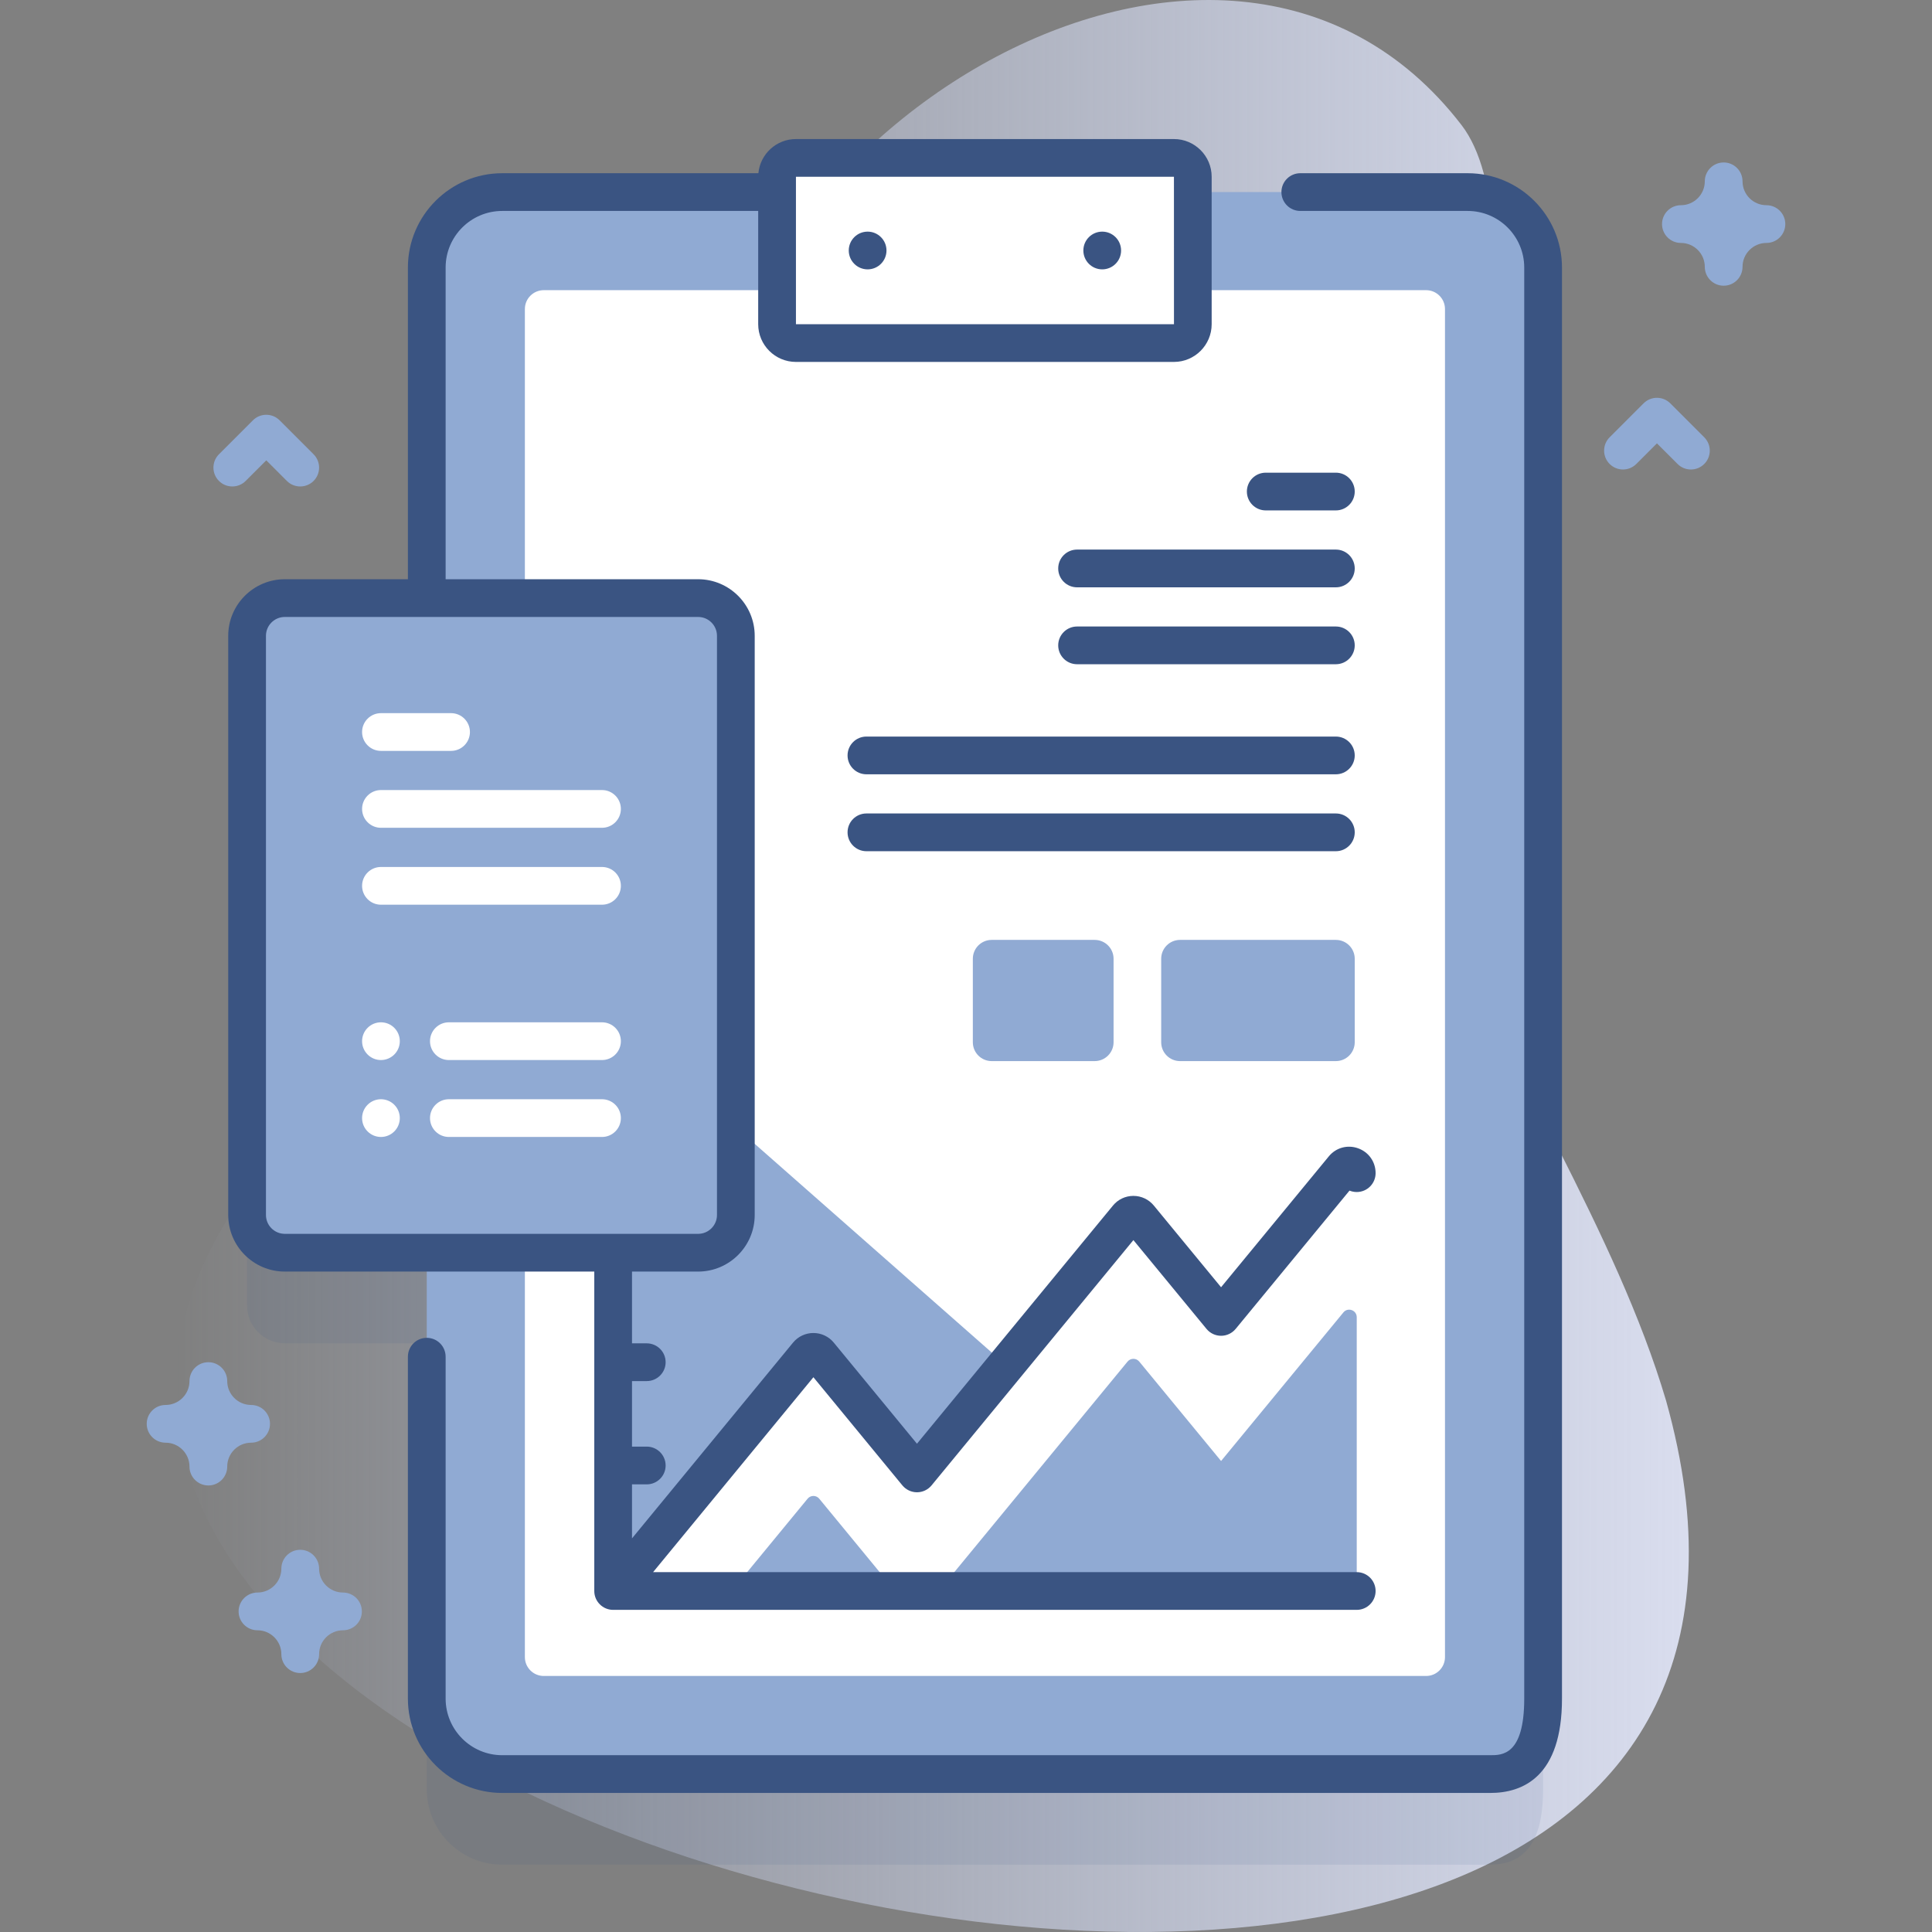 <svg width="102" height="102" viewBox="0 0 102 102" fill="none" xmlns="http://www.w3.org/2000/svg">
<rect x="0" y="0" width="102" height="102" fill="#808080" stroke="none"/>
<path d="M87.958 73.94C82.712 56.227 64.404 38.364 77.02 19.078C79.434 15.389 79.171 9.216 77.165 6.607C64.556 -9.787 36.708 7.117 36.905 26.945C37.035 39.982 27.397 48.144 18.903 56.583C-26.285 95.361 102.848 127.017 87.958 73.94Z" fill="url(#paint0_linear_485_10238)"/>
<path opacity="0.1" d="M77.484 14.922H26.516C24.315 14.922 22.531 16.706 22.531 18.907V36.357H15.038C13.937 36.357 13.045 37.249 13.045 38.349V68.927C13.045 70.027 13.937 70.919 15.038 70.919H22.531V94.46C22.531 96.66 24.315 98.444 26.516 98.444H78.679C80.88 98.444 81.468 96.66 81.468 94.46V18.907C81.468 16.706 79.684 14.922 77.484 14.922Z" fill="#3A5482"/>
<path d="M81.468 14.125V89.678C81.468 91.88 80.88 93.663 78.679 93.663H26.516C24.314 93.663 22.531 91.88 22.531 89.678V14.125C22.531 11.925 24.314 10.14 26.516 10.14H77.484C79.685 10.14 81.468 11.925 81.468 14.125Z" fill="#90AAD3"/>
<path d="M76.288 16.316V87.487C76.288 88.037 75.842 88.483 75.292 88.483H28.707C28.157 88.483 27.711 88.037 27.711 87.487V16.316C27.711 15.766 28.157 15.32 28.707 15.32H75.292C75.842 15.32 76.288 15.766 76.288 16.316Z" fill="white"/>
<path d="M61.978 18.112H42.021C41.471 18.112 41.025 17.666 41.025 17.116V9.333C41.025 8.783 41.471 8.337 42.021 8.337H61.977C62.528 8.337 62.974 8.783 62.974 9.333V17.116C62.974 17.666 62.528 18.112 61.978 18.112Z" fill="white"/>
<path d="M45.806 14.221C46.356 14.221 46.802 13.775 46.802 13.225C46.802 12.675 46.356 12.229 45.806 12.229C45.256 12.229 44.81 12.675 44.81 13.225C44.81 13.775 45.256 14.221 45.806 14.221Z" fill="#3A5482"/>
<path d="M58.192 14.221C58.742 14.221 59.188 13.775 59.188 13.225C59.188 12.675 58.742 12.229 58.192 12.229C57.642 12.229 57.196 12.675 57.196 13.225C57.196 13.775 57.642 14.221 58.192 14.221Z" fill="#3A5482"/>
<path d="M32.371 54.69V83.996H65.601C65.969 83.996 66.14 83.541 65.865 83.299L33.032 54.391C32.775 54.165 32.371 54.347 32.371 54.69Z" fill="#90AAD3"/>
<path d="M71.629 61.937V69.543L64.467 77.133L49.564 83.996H32.371L42.637 71.517C42.796 71.324 43.093 71.324 43.252 71.517L48.412 77.789L59.531 64.278C59.69 64.085 59.987 64.085 60.146 64.278L64.467 69.527L70.924 61.684C71.161 61.395 71.629 61.562 71.629 61.937Z" fill="white"/>
<path d="M43.252 79.124L47.261 83.997H38.628L42.637 79.124C42.796 78.93 43.093 78.93 43.252 79.124Z" fill="#90AAD3"/>
<path d="M71.629 69.543V83.598C71.629 83.817 71.452 83.997 71.231 83.997H49.563L59.53 71.884C59.69 71.691 59.987 71.691 60.146 71.884L64.467 77.133L70.924 69.29C71.161 69.001 71.629 69.169 71.629 69.543Z" fill="#90AAD3"/>
<path d="M36.857 66.138H15.038C13.937 66.138 13.045 65.246 13.045 64.145V33.568C13.045 32.468 13.937 31.576 15.038 31.576H36.857C37.957 31.576 38.849 32.468 38.849 33.568V64.145C38.849 65.246 37.957 66.138 36.857 66.138Z" fill="#90AAD3"/>
<path d="M77.484 9.145H68.649C68.099 9.145 67.653 9.591 67.653 10.141C67.653 10.691 68.099 11.137 68.649 11.137H77.484C79.132 11.137 80.472 12.477 80.472 14.125V89.678C80.472 92.666 79.306 92.666 78.679 92.666H26.516C24.868 92.666 23.527 91.326 23.527 89.678V71.627C23.527 71.077 23.081 70.631 22.531 70.631C21.981 70.631 21.535 71.077 21.535 71.627V89.678C21.535 92.424 23.769 94.659 26.516 94.659H78.68C80.406 94.659 82.465 93.795 82.465 89.678V14.125C82.464 11.379 80.23 9.145 77.484 9.145Z" fill="#3A5482"/>
<path d="M71.629 83.001H34.48L42.944 72.711L47.642 78.422C47.832 78.651 48.114 78.785 48.412 78.785C48.71 78.785 48.992 78.651 49.181 78.422L59.838 65.471L63.698 70.16C63.887 70.39 64.169 70.523 64.467 70.523C64.764 70.523 65.046 70.39 65.236 70.16L71.247 62.858C71.365 62.906 71.493 62.933 71.629 62.933C72.179 62.933 72.625 62.487 72.625 61.937C72.625 61.34 72.262 60.825 71.7 60.624C71.138 60.423 70.531 60.591 70.154 61.051L64.466 67.96L60.914 63.644C60.648 63.322 60.255 63.137 59.837 63.137C59.837 63.137 59.837 63.137 59.837 63.137C59.419 63.137 59.027 63.322 58.761 63.645L48.411 76.221L44.02 70.884C43.754 70.561 43.362 70.376 42.944 70.376C42.526 70.376 42.133 70.561 41.867 70.885L33.367 81.218V78.367H34.145C34.695 78.367 35.142 77.92 35.142 77.371C35.142 76.821 34.695 76.374 34.145 76.374H33.367V72.914H34.145C34.695 72.914 35.142 72.468 35.142 71.918C35.142 71.368 34.695 70.922 34.145 70.922H33.367V67.133H36.856C38.504 67.133 39.845 65.793 39.845 64.145V33.568C39.845 31.92 38.504 30.58 36.856 30.58H23.527V14.125C23.527 12.477 24.867 11.137 26.515 11.137H40.029V17.116C40.029 18.215 40.923 19.108 42.021 19.108H61.978C63.076 19.108 63.97 18.215 63.97 17.116V9.333C63.97 8.235 63.076 7.341 61.978 7.341H42.022C40.987 7.341 40.134 8.134 40.039 9.145H26.516C23.769 9.145 21.535 11.379 21.535 14.125V30.58H15.038C13.39 30.58 12.049 31.92 12.049 33.568V64.145C12.049 65.793 13.39 67.133 15.038 67.133H31.375V83.997C31.375 84.546 31.821 84.993 32.371 84.993H71.629C72.178 84.993 72.625 84.546 72.625 83.997C72.625 83.447 72.179 83.001 71.629 83.001ZM42.022 9.333H61.978L61.98 17.116H42.022V9.333ZM14.041 64.145V33.568C14.041 33.019 14.488 32.572 15.038 32.572H36.857C37.406 32.572 37.853 33.019 37.853 33.568V64.145C37.853 64.695 37.406 65.141 36.857 65.141H15.038C14.489 65.141 14.041 64.695 14.041 64.145Z" fill="#3A5482"/>
<path d="M23.814 39.643H20.112C19.562 39.643 19.116 39.197 19.116 38.647C19.116 38.097 19.562 37.651 20.112 37.651H23.814C24.364 37.651 24.81 38.097 24.81 38.647C24.81 39.197 24.364 39.643 23.814 39.643Z" fill="white"/>
<path d="M31.783 43.703H20.112C19.562 43.703 19.116 43.257 19.116 42.707C19.116 42.157 19.562 41.711 20.112 41.711H31.783C32.333 41.711 32.779 42.157 32.779 42.707C32.779 43.257 32.333 43.703 31.783 43.703Z" fill="white"/>
<path d="M31.783 47.764H20.112C19.562 47.764 19.116 47.318 19.116 46.768C19.116 46.218 19.562 45.772 20.112 45.772H31.783C32.333 45.772 32.779 46.218 32.779 46.768C32.779 47.318 32.333 47.764 31.783 47.764Z" fill="white"/>
<path d="M31.783 55.965H23.698C23.148 55.965 22.702 55.519 22.702 54.969C22.702 54.419 23.148 53.973 23.698 53.973H31.783C32.333 53.973 32.779 54.419 32.779 54.969C32.779 55.519 32.333 55.965 31.783 55.965Z" fill="white"/>
<path d="M20.112 55.965C20.662 55.965 21.108 55.519 21.108 54.969C21.108 54.419 20.662 53.973 20.112 53.973C19.562 53.973 19.116 54.419 19.116 54.969C19.116 55.519 19.562 55.965 20.112 55.965Z" fill="white"/>
<path d="M20.112 60.026C20.662 60.026 21.108 59.58 21.108 59.03C21.108 58.48 20.662 58.034 20.112 58.034C19.562 58.034 19.116 58.48 19.116 59.03C19.116 59.58 19.562 60.026 20.112 60.026Z" fill="white"/>
<path d="M31.783 60.026H23.698C23.148 60.026 22.702 59.58 22.702 59.03C22.702 58.48 23.148 58.034 23.698 58.034H31.783C32.333 58.034 32.779 58.48 32.779 59.03C32.779 59.58 32.333 60.026 31.783 60.026Z" fill="white"/>
<path d="M66.825 26.947H70.527C71.077 26.947 71.523 26.501 71.523 25.951C71.523 25.401 71.077 24.955 70.527 24.955H66.825C66.275 24.955 65.829 25.401 65.829 25.951C65.829 26.501 66.275 26.947 66.825 26.947Z" fill="#3A5482"/>
<path d="M56.864 31.008H70.527C71.077 31.008 71.523 30.561 71.523 30.012C71.523 29.461 71.077 29.015 70.527 29.015H56.864C56.314 29.015 55.868 29.461 55.868 30.012C55.868 30.561 56.314 31.008 56.864 31.008Z" fill="#3A5482"/>
<path d="M56.864 35.068H70.527C71.077 35.068 71.523 34.622 71.523 34.072C71.523 33.522 71.077 33.076 70.527 33.076H56.864C56.314 33.076 55.868 33.522 55.868 34.072C55.868 34.622 56.314 35.068 56.864 35.068Z" fill="#3A5482"/>
<path d="M45.743 40.879H70.527C71.077 40.879 71.523 40.433 71.523 39.883C71.523 39.333 71.077 38.887 70.527 38.887H45.743C45.193 38.887 44.747 39.333 44.747 39.883C44.747 40.433 45.193 40.879 45.743 40.879Z" fill="#3A5482"/>
<path d="M45.743 44.94H70.527C71.077 44.94 71.523 44.493 71.523 43.943C71.523 43.393 71.077 42.947 70.527 42.947H45.743C45.193 42.947 44.747 43.393 44.747 43.943C44.747 44.493 45.193 44.94 45.743 44.94Z" fill="#3A5482"/>
<path d="M62.301 56.021H70.527C71.077 56.021 71.523 55.575 71.523 55.025V50.618C71.523 50.068 71.077 49.622 70.527 49.622H62.301C61.751 49.622 61.305 50.068 61.305 50.618V55.025C61.305 55.575 61.751 56.021 62.301 56.021Z" fill="#90AAD3"/>
<path d="M52.357 56.021H57.794C58.344 56.021 58.791 55.575 58.791 55.025V50.618C58.791 50.068 58.344 49.622 57.794 49.622H52.357C51.807 49.622 51.361 50.068 51.361 50.618V55.025C51.361 55.575 51.807 56.021 52.357 56.021Z" fill="#90AAD3"/>
<path d="M11 78.425C10.449 78.425 10.004 77.979 10.004 77.429C10.004 76.733 9.437 76.167 8.742 76.167C8.191 76.167 7.746 75.721 7.746 75.171C7.746 74.621 8.191 74.175 8.742 74.175C9.437 74.175 10.004 73.609 10.004 72.914C10.004 72.364 10.449 71.918 11 71.918C11.55 71.918 11.996 72.364 11.996 72.914C11.996 73.609 12.562 74.175 13.257 74.175C13.808 74.175 14.254 74.621 14.254 75.171C14.254 75.721 13.808 76.167 13.257 76.167C12.562 76.167 11.996 76.733 11.996 77.429C11.996 77.979 11.55 78.425 11 78.425Z" fill="#90AAD3"/>
<path d="M91.001 15.084C90.451 15.084 90.005 14.638 90.005 14.088C90.005 13.393 89.439 12.826 88.743 12.826C88.193 12.826 87.747 12.38 87.747 11.83C87.747 11.28 88.193 10.834 88.743 10.834C89.439 10.834 90.005 10.268 90.005 9.573C90.005 9.023 90.451 8.577 91.001 8.577C91.551 8.577 91.997 9.023 91.997 9.573C91.997 10.268 92.563 10.834 93.259 10.834C93.809 10.834 94.255 11.28 94.255 11.83C94.255 12.38 93.809 12.826 93.259 12.826C92.563 12.826 91.997 13.393 91.997 14.088C91.997 14.638 91.551 15.084 91.001 15.084Z" fill="#90AAD3"/>
<path d="M15.851 88.328C15.3 88.328 14.854 87.882 14.854 87.332C14.854 86.637 14.288 86.071 13.593 86.071C13.043 86.071 12.597 85.625 12.597 85.075C12.597 84.525 13.043 84.078 13.593 84.078C14.288 84.078 14.854 83.512 14.854 82.817C14.854 82.267 15.3 81.821 15.851 81.821C16.401 81.821 16.847 82.267 16.847 82.817C16.847 83.512 17.413 84.078 18.108 84.078C18.659 84.078 19.105 84.525 19.105 85.075C19.105 85.625 18.659 86.071 18.108 86.071C17.413 86.071 16.847 86.637 16.847 87.332C16.847 87.882 16.401 88.328 15.851 88.328Z" fill="#90AAD3"/>
<path d="M89.271 24.787C89.017 24.787 88.761 24.69 88.567 24.495L87.478 23.407L86.39 24.495C86.001 24.884 85.37 24.884 84.981 24.495C84.592 24.106 84.592 23.475 84.981 23.087L86.774 21.294C87.163 20.905 87.794 20.905 88.183 21.294L89.976 23.087C90.365 23.476 90.365 24.106 89.976 24.495C89.781 24.69 89.526 24.787 89.271 24.787Z" fill="#90AAD3"/>
<path d="M15.851 25.683C15.596 25.683 15.341 25.586 15.146 25.392L14.058 24.303L12.969 25.392C12.58 25.78 11.949 25.78 11.56 25.392C11.171 25.003 11.171 24.372 11.56 23.983L13.353 22.19C13.742 21.801 14.373 21.801 14.762 22.19L16.555 23.983C16.944 24.372 16.944 25.003 16.555 25.392C16.36 25.586 16.105 25.683 15.851 25.683Z" fill="#90AAD3"/>
<defs>
<linearGradient id="paint0_linear_485_10238" x1="9.261" y1="51" x2="89.161" y2="51" gradientUnits="userSpaceOnUse">
<stop stop-color="#D2DEFF" stop-opacity="0"/>
<stop offset="1" stop-color="#D9DDEE"/>
</linearGradient>
</defs>
</svg>
